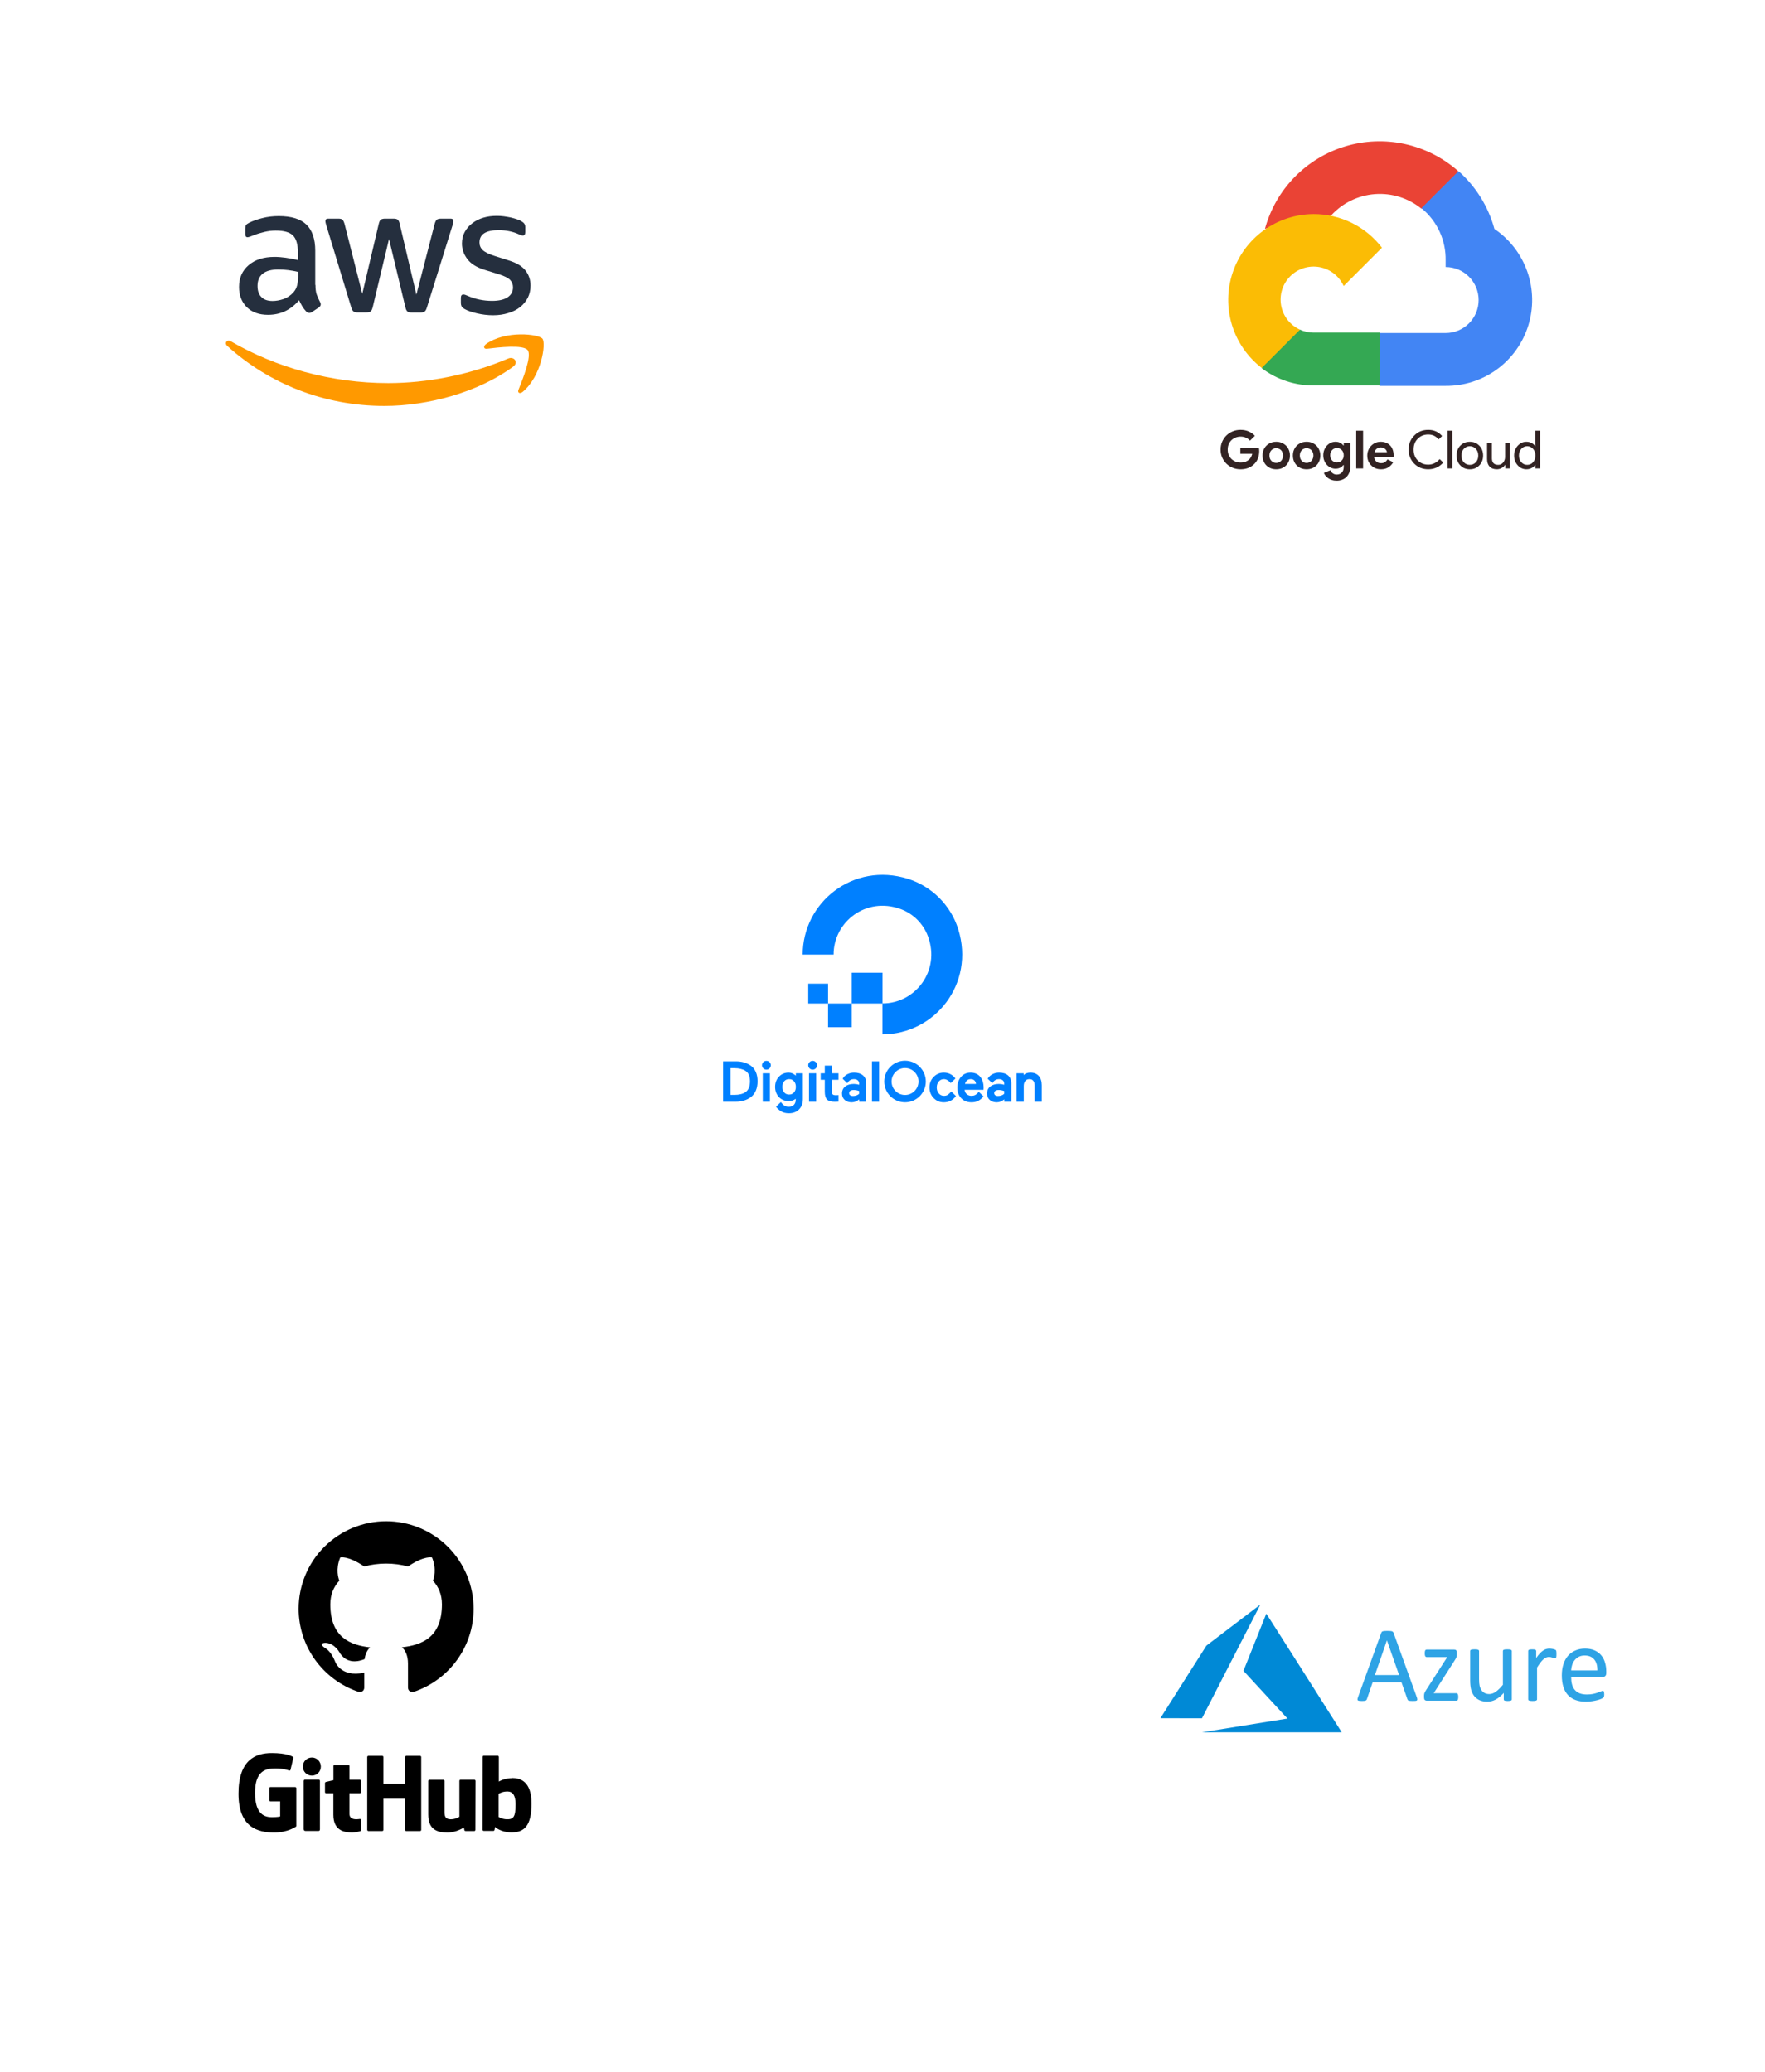 <svg width="592" height="695" viewBox="0 0 592 695" fill="none" xmlns="http://www.w3.org/2000/svg">
<g filter="url(#filter0_ddd_859_5423)">
<rect x="189" y="236.251" width="214.126" height="194.498" rx="21.413" fill="white"/>
</g>
<g clip-path="url(#clip0_859_5423)">
<path d="M295.982 336.608V346.94C313.494 346.94 327.13 330.022 321.401 311.672C318.897 303.652 312.525 297.28 304.506 294.776C286.154 289.048 269.236 302.683 269.236 320.196H279.592C279.594 320.196 279.595 320.193 279.595 320.193C279.596 309.202 290.473 300.706 302.027 304.899C306.308 306.452 309.723 309.866 311.277 314.147C315.471 325.694 306.986 336.567 296.006 336.582V326.284L296.004 326.283H285.68C285.679 326.283 285.678 326.284 285.678 326.284V336.608H295.982V336.608ZM285.676 344.544H277.744L277.742 344.542V336.608H285.678V344.542C285.678 344.542 285.677 344.544 285.676 344.544V344.544ZM277.748 336.608H271.098C271.095 336.608 271.093 336.607 271.093 336.607V329.96C271.093 329.96 271.095 329.955 271.098 329.955H277.742C277.745 329.955 277.748 329.957 277.748 329.957V336.608V336.608ZM251.772 357.421C250.426 356.487 248.751 356.014 246.793 356.014H242.531V369.534H246.793C248.746 369.534 250.422 369.034 251.774 368.05C252.51 367.527 253.088 366.797 253.493 365.881C253.895 364.97 254.099 363.895 254.099 362.686C254.099 361.491 253.895 360.43 253.492 359.532C253.088 358.628 252.509 357.919 251.772 357.421V357.421ZM245.02 358.299H246.358C247.846 358.299 249.071 358.592 250.001 359.17C251.031 359.792 251.555 360.975 251.555 362.686C251.555 364.449 251.03 365.685 249.996 366.362H249.996C249.106 366.95 247.888 367.249 246.376 367.249H245.02V358.299V358.299ZM255.844 369.534H258.241V360.011H255.844V369.534V369.534ZM257.065 355.847C256.656 355.847 256.303 355.992 256.019 356.277C255.731 356.551 255.585 356.898 255.585 357.309C255.585 357.719 255.731 358.071 256.017 358.357C256.303 358.644 256.656 358.789 257.065 358.789C257.475 358.789 257.827 358.644 258.114 358.357C258.401 358.071 258.546 357.718 258.546 357.309C258.546 356.899 258.4 356.552 258.114 356.279C257.978 356.139 257.815 356.029 257.634 355.955C257.454 355.881 257.26 355.844 257.065 355.847ZM266.943 360.807C266.22 360.164 265.413 359.789 264.541 359.789C263.218 359.789 262.119 360.247 261.274 361.149C260.418 362.043 259.983 363.194 259.983 364.57C259.983 365.913 260.411 367.06 261.256 367.981C262.107 368.87 263.212 369.321 264.541 369.321C265.465 369.321 266.259 369.064 266.906 368.556V368.776C266.906 369.566 266.694 370.18 266.278 370.602C265.861 371.024 265.283 371.238 264.56 371.238C263.454 371.238 262.76 370.803 261.916 369.662L260.285 371.23L260.328 371.292C260.681 371.786 261.221 372.271 261.934 372.731C262.646 373.189 263.542 373.421 264.597 373.421C266.019 373.421 267.17 372.983 268.018 372.118C268.87 371.249 269.302 370.085 269.302 368.66V360.011H266.943V360.807V360.807ZM266.314 366.431C265.896 366.907 265.358 367.137 264.671 367.137C263.984 367.137 263.449 366.907 263.036 366.432C262.626 365.959 262.417 365.332 262.417 364.569C262.417 363.794 262.626 363.159 263.036 362.683C263.443 362.212 263.993 361.973 264.671 361.973C265.357 361.973 265.895 362.205 266.314 362.684C266.731 363.16 266.943 363.794 266.943 364.569C266.943 365.332 266.731 365.959 266.314 366.431V366.431ZM271.353 369.534H273.749V360.011H271.353V369.534ZM272.574 355.847C272.164 355.847 271.811 355.992 271.527 356.277C271.24 356.551 271.094 356.898 271.094 357.309C271.094 357.719 271.239 358.071 271.525 358.357C271.811 358.644 272.164 358.789 272.574 358.789C272.769 358.792 272.963 358.756 273.143 358.681C273.323 358.607 273.487 358.497 273.623 358.357C273.91 358.071 274.055 357.718 274.055 357.309C274.055 356.899 273.908 356.552 273.623 356.279C273.487 356.139 273.323 356.029 273.143 355.955C272.963 355.881 272.769 355.844 272.574 355.847H272.574ZM279.001 357.439H276.643V360.011H275.272V362.195H276.642V366.151C276.642 367.389 276.889 368.275 277.377 368.783C277.867 369.294 278.735 369.553 279.959 369.553C280.349 369.553 280.741 369.54 281.124 369.515L281.232 369.508V367.326L280.41 367.369C279.839 367.369 279.459 367.268 279.278 367.071C279.094 366.871 279.001 366.446 279.001 365.811V362.195H281.232V360.011H279.001V357.439V357.439ZM289.456 360.724C288.729 360.104 287.726 359.789 286.472 359.789C285.675 359.789 284.929 359.964 284.255 360.306C283.631 360.623 283.018 361.147 282.629 361.833L282.653 361.862L284.188 363.331C284.82 362.323 285.523 361.973 286.454 361.973C286.955 361.973 287.37 362.108 287.69 362.372C288.008 362.635 288.162 362.97 288.162 363.394V363.856C287.591 363.679 286.997 363.587 286.399 363.584C285.206 363.584 284.236 363.864 283.515 364.418C282.785 364.978 282.415 365.779 282.415 366.8C282.415 367.694 282.727 368.421 283.344 368.962C283.968 369.483 284.746 369.747 285.658 369.747C286.571 369.747 287.424 369.379 288.199 368.75V369.534H290.558V363.412C290.558 362.253 290.187 361.349 289.456 360.724V360.724ZM285.201 365.895C285.473 365.706 285.857 365.61 286.343 365.61C286.92 365.61 287.531 365.726 288.162 365.955V366.889C287.641 367.373 286.945 367.619 286.093 367.619C285.679 367.619 285.356 367.527 285.134 367.344C284.917 367.166 284.811 366.939 284.811 366.651C284.811 366.325 284.939 366.077 285.201 365.895V365.895ZM292.467 369.534H294.864V356.013H292.467V369.534V369.534ZM303.559 369.738C299.715 369.738 296.588 366.611 296.588 362.768C296.588 358.924 299.715 355.797 303.558 355.797C307.402 355.797 310.528 358.924 310.528 362.768C310.528 366.611 307.402 369.738 303.558 369.738H303.559ZM303.559 358.254C301.069 358.254 299.045 360.279 299.045 362.768C299.045 365.257 301.069 367.281 303.558 367.281C306.047 367.281 308.072 365.257 308.072 362.768C308.072 360.279 306.047 358.254 303.558 358.254L303.559 358.254ZM319.073 366.129C318.644 366.61 318.206 367.026 317.868 367.242V367.243C317.537 367.455 317.118 367.564 316.625 367.564C315.919 367.564 315.351 367.306 314.889 366.776C314.429 366.25 314.196 365.573 314.196 364.763C314.196 363.954 314.426 363.279 314.88 362.755C315.336 362.228 315.901 361.973 316.606 361.973C317.378 361.973 318.192 362.453 318.889 363.278L320.473 361.759C319.44 360.415 318.123 359.789 316.551 359.789C315.236 359.789 314.095 360.269 313.162 361.213C312.233 362.151 311.762 363.346 311.762 364.763C311.762 366.181 312.233 367.379 313.16 368.323C314.089 369.268 315.23 369.747 316.551 369.747C318.286 369.747 319.687 368.998 320.631 367.626L319.073 366.129ZM328.907 361.342C328.568 360.868 328.105 360.487 327.531 360.208C326.96 359.93 326.294 359.789 325.552 359.789C324.214 359.789 323.119 360.283 322.298 361.257C321.5 362.223 321.096 363.425 321.096 364.828C321.096 366.271 321.539 367.466 322.414 368.379C323.284 369.287 324.449 369.747 325.875 369.747C327.491 369.747 328.817 369.094 329.817 367.805L329.871 367.735L328.307 366.233C328.163 366.408 327.957 366.606 327.769 366.783C327.533 367.006 327.311 367.179 327.073 367.297C326.715 367.475 326.313 367.564 325.864 367.564C325.2 367.564 324.65 367.368 324.23 366.983C323.837 366.623 323.607 366.137 323.545 365.536H329.894L329.916 364.662C329.916 364.043 329.831 363.447 329.665 362.889C329.501 362.334 329.245 361.811 328.907 361.342V361.342ZM323.67 363.584C323.786 363.128 323.995 362.749 324.296 362.455C324.621 362.135 325.044 361.973 325.552 361.973C326.133 361.973 326.583 362.138 326.889 362.465C327.172 362.767 327.332 363.143 327.365 363.584H323.67V363.584ZM338.11 360.724C337.384 360.104 336.38 359.789 335.127 359.789C334.329 359.789 333.583 359.964 332.909 360.306C332.285 360.623 331.672 361.147 331.283 361.833L331.308 361.862L332.842 363.331C333.474 362.323 334.177 361.973 335.109 361.973C335.609 361.973 336.025 362.108 336.344 362.372C336.662 362.635 336.817 362.97 336.817 363.394V363.856C336.245 363.679 335.651 363.587 335.053 363.584C333.861 363.584 332.89 363.864 332.169 364.418C331.439 364.978 331.069 365.779 331.069 366.8C331.069 367.694 331.381 368.421 331.999 368.962C332.622 369.483 333.4 369.747 334.312 369.747C335.225 369.747 336.079 369.379 336.853 368.75V369.534H339.213V363.412C339.213 362.253 338.842 361.349 338.11 360.724V360.724ZM333.856 365.895C334.128 365.706 334.511 365.61 334.997 365.61C335.574 365.61 336.186 365.726 336.817 365.955V366.889C336.295 367.373 335.6 367.619 334.747 367.619C334.333 367.619 334.01 367.527 333.789 367.344C333.571 367.166 333.466 366.939 333.466 366.651C333.466 366.325 333.593 366.077 333.856 365.895V365.895ZM348.431 360.911C347.763 360.167 346.826 359.789 345.643 359.789C344.692 359.789 343.92 360.062 343.343 360.601V360.011H340.993V369.534H343.389V364.282C343.389 363.561 343.56 362.988 343.899 362.579C344.237 362.171 344.701 361.973 345.319 361.973C345.862 361.973 346.273 362.15 346.577 362.514C346.881 362.88 347.036 363.384 347.036 364.014V369.534H349.432V364.014C349.432 362.695 349.096 361.651 348.431 360.911V360.911Z" fill="#0080FF"/>
</g>
<g filter="url(#filter1_ddd_859_5423)">
<rect x="22" y="7.251" width="214.126" height="194.498" rx="21.413" fill="white"/>
</g>
<g clip-path="url(#clip1_859_5423)">
<path d="M105.807 95.567C105.807 96.878 105.949 97.942 106.197 98.722C106.512 99.599 106.891 100.453 107.331 101.274C107.509 101.558 107.579 101.841 107.579 102.09C107.579 102.444 107.367 102.799 106.906 103.153L104.673 104.642C104.354 104.855 104.035 104.961 103.751 104.961C103.396 104.961 103.042 104.784 102.687 104.465C102.209 103.952 101.782 103.394 101.411 102.799C101.056 102.196 100.702 101.522 100.312 100.707C97.547 103.968 94.072 105.599 89.889 105.599C86.912 105.599 84.536 104.748 82.799 103.047C81.062 101.345 80.176 99.076 80.176 96.24C80.176 93.227 81.239 90.781 83.402 88.937C85.564 87.094 88.436 86.172 92.087 86.172C93.293 86.172 94.534 86.278 95.845 86.456C97.157 86.633 98.504 86.916 99.922 87.236V84.648C99.922 81.953 99.355 80.075 98.256 78.975C97.121 77.876 95.207 77.344 92.477 77.344C91.236 77.344 89.96 77.487 88.648 77.806C87.337 78.124 86.061 78.515 84.82 79.011C84.252 79.259 83.827 79.401 83.579 79.472C83.331 79.543 83.153 79.578 83.012 79.578C82.515 79.578 82.267 79.224 82.267 78.479V76.742C82.267 76.175 82.338 75.749 82.515 75.501C82.693 75.253 83.012 75.005 83.508 74.757C84.749 74.119 86.238 73.587 87.975 73.161C89.712 72.701 91.556 72.488 93.506 72.488C97.725 72.488 100.809 73.445 102.794 75.36C104.744 77.274 105.737 80.181 105.737 84.081V95.567H105.808H105.807ZM91.414 100.955C92.584 100.955 93.789 100.743 95.065 100.317C96.341 99.892 97.476 99.112 98.433 98.048C99.001 97.375 99.426 96.63 99.638 95.779C99.851 94.929 99.993 93.9 99.993 92.695V91.206C98.918 90.945 97.829 90.743 96.731 90.603C95.626 90.463 94.513 90.392 93.399 90.391C91.023 90.391 89.287 90.852 88.117 91.809C86.947 92.766 86.38 94.113 86.38 95.886C86.38 97.552 86.805 98.793 87.691 99.644C88.542 100.53 89.783 100.955 91.414 100.955ZM119.881 104.784C119.243 104.784 118.818 104.678 118.534 104.429C118.251 104.217 118.002 103.72 117.79 103.047L109.459 75.643C109.246 74.934 109.139 74.473 109.139 74.225C109.139 73.658 109.423 73.338 109.99 73.338H113.464C114.138 73.338 114.599 73.445 114.847 73.693C115.131 73.906 115.344 74.402 115.556 75.076L121.512 98.545L127.042 75.076C127.22 74.367 127.432 73.906 127.716 73.693C128 73.481 128.496 73.339 129.134 73.339H131.97C132.643 73.339 133.105 73.445 133.388 73.693C133.672 73.906 133.92 74.402 134.062 75.076L139.663 98.828L145.796 75.076C146.008 74.367 146.257 73.906 146.505 73.693C146.788 73.481 147.249 73.339 147.887 73.339H151.184C151.752 73.339 152.071 73.622 152.071 74.225C152.071 74.402 152.035 74.58 152 74.792C151.964 75.005 151.893 75.288 151.752 75.679L143.208 103.082C142.995 103.792 142.747 104.252 142.463 104.465C142.18 104.678 141.719 104.82 141.116 104.82H138.068C137.394 104.82 136.933 104.713 136.649 104.465C136.366 104.217 136.118 103.756 135.976 103.047L130.48 80.181L125.021 103.011C124.844 103.72 124.631 104.181 124.348 104.429C124.064 104.678 123.568 104.784 122.93 104.784H119.881H119.881ZM165.436 105.741C163.593 105.741 161.749 105.528 159.977 105.103C158.204 104.678 156.822 104.216 155.9 103.685C155.332 103.366 154.942 103.012 154.801 102.692C154.663 102.38 154.59 102.042 154.588 101.7V99.892C154.588 99.147 154.872 98.793 155.404 98.793C155.621 98.793 155.836 98.829 156.042 98.899C156.254 98.97 156.573 99.112 156.928 99.254C158.18 99.804 159.487 100.22 160.827 100.494C162.216 100.776 163.629 100.919 165.046 100.92C167.28 100.92 169.017 100.53 170.222 99.75C171.428 98.97 172.066 97.836 172.066 96.382C172.066 95.39 171.747 94.574 171.108 93.9C170.47 93.227 169.265 92.624 167.528 92.057L162.387 90.462C159.799 89.646 157.885 88.441 156.715 86.845C155.545 85.285 154.943 83.549 154.943 81.705C154.943 80.216 155.262 78.904 155.9 77.77C156.538 76.635 157.389 75.643 158.452 74.863C159.516 74.048 160.721 73.445 162.139 73.02C163.557 72.594 165.046 72.417 166.606 72.417C167.386 72.417 168.201 72.453 168.981 72.559C169.797 72.665 170.541 72.807 171.286 72.948C171.995 73.126 172.668 73.303 173.307 73.516C173.945 73.728 174.441 73.941 174.795 74.154C175.292 74.438 175.646 74.721 175.859 75.04C176.072 75.324 176.178 75.714 176.178 76.21V77.876C176.178 78.621 175.894 79.011 175.362 79.011C175.079 79.011 174.618 78.869 174.016 78.585C171.995 77.663 169.726 77.203 167.209 77.203C165.188 77.203 163.593 77.522 162.494 78.195C161.395 78.869 160.827 79.897 160.827 81.35C160.827 82.343 161.182 83.194 161.891 83.868C162.6 84.541 163.912 85.215 165.791 85.817L170.825 87.413C173.377 88.228 175.221 89.363 176.32 90.816C177.419 92.27 177.951 93.936 177.951 95.779C177.951 97.304 177.631 98.686 177.029 99.892C176.391 101.097 175.54 102.16 174.441 103.012C173.342 103.898 172.03 104.536 170.506 104.997C168.91 105.493 167.244 105.741 165.436 105.741V105.741Z" fill="#252F3E"/>
<path d="M172.136 122.97C160.473 131.585 143.527 136.158 128.957 136.158C108.537 136.158 90.138 128.607 76.241 116.057C75.142 115.065 76.134 113.718 77.446 114.497C92.477 123.219 111.018 128.501 130.198 128.501C143.137 128.501 157.353 125.806 170.435 120.276C172.385 119.389 174.051 121.552 172.136 122.97V122.97ZM176.994 117.44C175.505 115.525 167.138 116.518 163.345 116.979C162.21 117.121 162.033 116.128 163.061 115.384C169.726 110.704 180.681 112.051 181.957 113.611C183.233 115.206 181.602 126.161 175.363 131.408C174.406 132.223 173.484 131.798 173.909 130.734C175.327 127.224 178.482 119.319 176.994 117.44V117.44Z" fill="#FF9900"/>
</g>
<g filter="url(#filter2_ddd_859_5423)">
<rect x="356" y="464.251" width="214.126" height="194.498" rx="21.413" fill="white"/>
</g>
<path d="M417.344 578.776C425.16 577.521 431.614 576.482 431.689 576.469L431.824 576.443L424.447 568.465C420.388 564.078 417.069 560.47 417.069 560.449C417.069 560.429 424.687 541.338 424.731 541.27C424.746 541.248 429.931 549.384 437.3 560.996L449.941 580.911L450.037 581.063H403.138L417.344 578.776ZM389.201 576.342C389.201 576.332 392.678 570.845 396.927 564.15L404.653 551.979L413.666 545.113C418.619 541.336 422.684 538.24 422.699 538.235C422.667 538.349 422.619 538.461 422.555 538.567L412.769 557.627L403.158 576.348H396.176C393.851 576.366 391.526 576.365 389.201 576.342V576.342Z" fill="#0089D6"/>
<path d="M475.224 569.353C475.32 569.617 475.368 569.833 475.368 570.001C475.38 570.158 475.338 570.278 475.242 570.362C475.146 570.446 474.984 570.5 474.756 570.524C474.54 570.548 474.246 570.56 473.874 570.56C473.502 570.56 473.202 570.548 472.974 570.524C472.757 570.512 472.589 570.488 472.469 570.452C472.361 570.404 472.277 570.344 472.217 570.272C472.169 570.2 472.121 570.11 472.073 570.001L470.074 564.329H460.387L458.478 569.929C458.442 570.038 458.394 570.134 458.334 570.218C458.274 570.29 458.184 570.356 458.064 570.416C457.956 570.464 457.794 570.5 457.578 570.524C457.374 570.548 457.104 570.56 456.768 570.56C456.42 570.56 456.131 570.542 455.903 570.506C455.687 570.482 455.531 570.428 455.435 570.344C455.351 570.26 455.309 570.14 455.309 569.983C455.321 569.815 455.375 569.599 455.471 569.335L463.286 547.691C463.334 547.559 463.394 547.451 463.466 547.367C463.55 547.283 463.664 547.217 463.808 547.169C463.964 547.121 464.156 547.091 464.384 547.079C464.625 547.055 464.925 547.043 465.285 547.043C465.669 547.043 465.987 547.055 466.239 547.079C466.491 547.091 466.695 547.121 466.851 547.169C467.007 547.217 467.127 547.289 467.211 547.385C467.295 547.469 467.362 547.577 467.41 547.709L475.224 569.353ZM465.195 550.248H465.177L461.161 561.863H469.264L465.195 550.248ZM489.125 569.191C489.125 569.419 489.107 569.617 489.071 569.785C489.035 569.941 488.993 570.074 488.945 570.182C488.897 570.278 488.831 570.35 488.747 570.398C488.663 570.434 488.573 570.452 488.477 570.452H478.502C478.249 570.452 478.039 570.368 477.871 570.2C477.715 570.032 477.637 569.749 477.637 569.353V568.741C477.637 568.573 477.649 568.423 477.673 568.291C477.697 568.159 477.733 568.027 477.781 567.895C477.829 567.763 477.895 567.625 477.979 567.481C478.063 567.325 478.165 567.15 478.285 566.958L485.434 555.83H478.502C478.309 555.83 478.153 555.734 478.033 555.542C477.925 555.338 477.871 555.014 477.871 554.57C477.871 554.354 477.883 554.168 477.907 554.012C477.931 553.844 477.967 553.712 478.015 553.616C478.075 553.508 478.141 553.436 478.213 553.399C478.297 553.351 478.394 553.327 478.502 553.327H487.793C487.925 553.327 488.039 553.345 488.135 553.381C488.243 553.418 488.333 553.478 488.405 553.562C488.477 553.646 488.531 553.754 488.567 553.886C488.615 554.018 488.639 554.186 488.639 554.39V554.966C488.639 555.134 488.627 555.29 488.603 555.434C488.579 555.578 488.543 555.722 488.495 555.866C488.447 555.998 488.381 556.142 488.297 556.299C488.213 556.455 488.111 556.629 487.991 556.821L480.878 567.949H488.477C488.573 567.949 488.657 567.973 488.729 568.021C488.813 568.057 488.879 568.123 488.927 568.219C488.987 568.315 489.035 568.447 489.071 568.615C489.107 568.771 489.125 568.963 489.125 569.191ZM507.078 570.001C507.078 570.098 507.054 570.182 507.006 570.254C506.97 570.314 506.898 570.368 506.79 570.416C506.682 570.464 506.538 570.5 506.358 570.524C506.19 570.548 505.979 570.56 505.727 570.56C505.451 570.56 505.223 570.548 505.043 570.524C504.875 570.5 504.737 570.464 504.629 570.416C504.533 570.368 504.467 570.314 504.431 570.254C504.395 570.182 504.377 570.098 504.377 570.001V567.859C503.453 568.879 502.54 569.623 501.64 570.092C500.74 570.56 499.827 570.794 498.903 570.794C497.823 570.794 496.91 570.614 496.166 570.254C495.434 569.893 494.839 569.407 494.383 568.795C493.927 568.171 493.597 567.451 493.393 566.634C493.201 565.806 493.105 564.804 493.105 563.627V553.796C493.105 553.7 493.123 553.622 493.159 553.562C493.207 553.49 493.291 553.43 493.411 553.381C493.531 553.321 493.687 553.285 493.879 553.273C494.071 553.249 494.311 553.237 494.599 553.237C494.887 553.237 495.128 553.249 495.32 553.273C495.512 553.285 495.662 553.321 495.77 553.381C495.89 553.43 495.974 553.49 496.022 553.562C496.07 553.622 496.094 553.7 496.094 553.796V563.231C496.094 564.179 496.16 564.942 496.292 565.518C496.436 566.082 496.646 566.568 496.922 566.976C497.21 567.373 497.57 567.685 498.003 567.913C498.435 568.129 498.939 568.237 499.515 568.237C500.259 568.237 500.998 567.973 501.73 567.445C502.474 566.916 503.26 566.142 504.089 565.122V553.796C504.089 553.7 504.107 553.622 504.143 553.562C504.191 553.49 504.275 553.43 504.395 553.381C504.515 553.321 504.665 553.285 504.845 553.273C505.037 553.249 505.283 553.237 505.583 553.237C505.871 553.237 506.112 553.249 506.304 553.273C506.496 553.285 506.646 553.321 506.754 553.381C506.862 553.43 506.94 553.49 506.988 553.562C507.048 553.622 507.078 553.7 507.078 553.796V570.001ZM522.041 554.858C522.041 555.122 522.035 555.344 522.023 555.524C522.011 555.704 521.987 555.848 521.951 555.956C521.915 556.052 521.867 556.13 521.807 556.191C521.759 556.239 521.687 556.263 521.591 556.263C521.495 556.263 521.375 556.239 521.231 556.191C521.099 556.13 520.943 556.076 520.763 556.028C520.595 555.968 520.403 555.914 520.187 555.866C519.971 555.818 519.736 555.794 519.484 555.794C519.184 555.794 518.89 555.854 518.602 555.974C518.314 556.094 518.008 556.293 517.684 556.569C517.372 556.845 517.041 557.211 516.693 557.667C516.345 558.123 515.961 558.681 515.541 559.342V570.001C515.541 570.098 515.517 570.182 515.469 570.254C515.421 570.314 515.343 570.368 515.235 570.416C515.127 570.464 514.977 570.5 514.785 570.524C514.593 570.548 514.346 570.56 514.046 570.56C513.758 570.56 513.518 570.548 513.326 570.524C513.134 570.5 512.978 570.464 512.858 570.416C512.75 570.368 512.672 570.314 512.624 570.254C512.588 570.182 512.57 570.098 512.57 570.001V553.796C512.57 553.7 512.588 553.622 512.624 553.562C512.66 553.49 512.732 553.43 512.84 553.381C512.948 553.321 513.086 553.285 513.254 553.273C513.422 553.249 513.644 553.237 513.92 553.237C514.184 553.237 514.401 553.249 514.569 553.273C514.749 553.285 514.887 553.321 514.983 553.381C515.079 553.43 515.145 553.49 515.181 553.562C515.229 553.622 515.253 553.7 515.253 553.796V556.154C515.697 555.506 516.111 554.978 516.495 554.57C516.891 554.162 517.264 553.844 517.612 553.616C517.96 553.375 518.302 553.213 518.638 553.129C518.986 553.033 519.334 552.985 519.682 552.985C519.838 552.985 520.013 552.997 520.205 553.021C520.409 553.033 520.619 553.063 520.835 553.111C521.051 553.159 521.243 553.213 521.411 553.273C521.591 553.333 521.717 553.393 521.789 553.454C521.861 553.514 521.909 553.574 521.933 553.634C521.957 553.682 521.975 553.748 521.987 553.832C522.011 553.916 522.023 554.042 522.023 554.21C522.035 554.366 522.041 554.582 522.041 554.858ZM538.751 561.196C538.751 561.664 538.631 562.001 538.391 562.205C538.163 562.397 537.899 562.493 537.599 562.493H526.975C526.975 563.393 527.065 564.203 527.245 564.924C527.425 565.644 527.725 566.262 528.145 566.778C528.566 567.295 529.112 567.691 529.784 567.967C530.456 568.243 531.279 568.381 532.251 568.381C533.019 568.381 533.703 568.321 534.304 568.201C534.904 568.069 535.42 567.925 535.852 567.769C536.296 567.613 536.657 567.475 536.933 567.355C537.221 567.222 537.437 567.156 537.581 567.156C537.665 567.156 537.737 567.18 537.797 567.228C537.869 567.265 537.923 567.325 537.959 567.409C537.995 567.493 538.019 567.613 538.031 567.769C538.055 567.913 538.067 568.093 538.067 568.309C538.067 568.465 538.061 568.603 538.049 568.723C538.037 568.831 538.019 568.933 537.995 569.029C537.983 569.113 537.953 569.191 537.905 569.263C537.869 569.335 537.815 569.407 537.743 569.479C537.683 569.539 537.491 569.647 537.167 569.803C536.843 569.947 536.422 570.092 535.906 570.236C535.39 570.38 534.79 570.506 534.106 570.614C533.433 570.734 532.713 570.794 531.945 570.794C530.612 570.794 529.442 570.608 528.434 570.236C527.437 569.863 526.597 569.311 525.913 568.579C525.228 567.847 524.712 566.928 524.364 565.824C524.016 564.72 523.842 563.435 523.842 561.971C523.842 560.578 524.022 559.33 524.382 558.225C524.742 557.109 525.258 556.166 525.931 555.398C526.615 554.618 527.437 554.024 528.398 553.616C529.358 553.195 530.432 552.985 531.621 552.985C532.893 552.985 533.974 553.189 534.862 553.598C535.762 554.006 536.5 554.558 537.077 555.254C537.653 555.938 538.073 556.749 538.337 557.685C538.613 558.609 538.751 559.6 538.751 560.656V561.196ZM535.762 560.314C535.798 558.753 535.45 557.529 534.718 556.641C533.998 555.752 532.923 555.308 531.495 555.308C530.762 555.308 530.12 555.446 529.568 555.722C529.016 555.998 528.554 556.365 528.181 556.821C527.809 557.277 527.521 557.811 527.317 558.423C527.113 559.024 526.999 559.654 526.975 560.314H535.762Z" fill="#2EA3E5"/>
<g filter="url(#filter3_ddd_859_5423)">
<rect x="356" y="7.251" width="214.126" height="194.498" rx="21.413" fill="white"/>
</g>
<path d="M416.026 150.188H422.232C422.268 150.329 422.297 150.5 422.321 150.7C422.344 150.901 422.356 151.101 422.356 151.302C422.356 152.115 422.232 152.881 421.985 153.6C421.737 154.319 421.348 154.961 420.818 155.527C420.252 156.128 419.574 156.594 418.784 156.924C417.995 157.254 417.093 157.419 416.079 157.419C415.16 157.419 414.294 157.254 413.48 156.924C412.667 156.594 411.96 156.134 411.359 155.545C410.757 154.956 410.28 154.26 409.926 153.459C409.573 152.645 409.396 151.761 409.396 150.806C409.396 149.852 409.573 148.974 409.926 148.172C410.28 147.359 410.757 146.657 411.359 146.068C411.96 145.479 412.667 145.019 413.48 144.689C414.294 144.359 415.16 144.194 416.079 144.194C417.105 144.194 418.018 144.371 418.82 144.724C419.633 145.078 420.329 145.567 420.906 146.192L419.262 147.801C418.849 147.365 418.39 147.035 417.883 146.811C417.376 146.575 416.769 146.457 416.062 146.457C415.484 146.457 414.936 146.563 414.417 146.775C413.899 146.976 413.445 147.264 413.056 147.642C412.667 148.019 412.355 148.479 412.119 149.021C411.895 149.551 411.783 150.146 411.783 150.806C411.783 151.467 411.895 152.068 412.119 152.61C412.355 153.14 412.667 153.594 413.056 153.971C413.457 154.349 413.916 154.643 414.435 154.855C414.954 155.056 415.508 155.156 416.097 155.156C416.769 155.156 417.335 155.062 417.794 154.873C418.266 154.673 418.667 154.419 418.997 154.113C419.232 153.901 419.433 153.635 419.598 153.317C419.775 152.987 419.91 152.622 420.004 152.221H416.026V150.188ZM428.061 148.19C428.733 148.19 429.346 148.308 429.9 148.543C430.466 148.767 430.949 149.086 431.35 149.498C431.763 149.899 432.081 150.382 432.305 150.948C432.541 151.514 432.658 152.133 432.658 152.804C432.658 153.476 432.541 154.095 432.305 154.661C432.081 155.227 431.763 155.716 431.35 156.128C430.949 156.529 430.466 156.847 429.9 157.083C429.346 157.307 428.733 157.419 428.061 157.419C427.39 157.419 426.771 157.307 426.205 157.083C425.651 156.847 425.168 156.529 424.755 156.128C424.354 155.716 424.036 155.227 423.8 154.661C423.576 154.095 423.464 153.476 423.464 152.804C423.464 152.133 423.576 151.514 423.8 150.948C424.036 150.382 424.354 149.899 424.755 149.498C425.168 149.086 425.651 148.767 426.205 148.543C426.771 148.308 427.39 148.19 428.061 148.19ZM428.061 155.28C428.356 155.28 428.639 155.227 428.91 155.121C429.193 155.003 429.44 154.838 429.653 154.626C429.865 154.413 430.03 154.154 430.148 153.848C430.277 153.541 430.342 153.193 430.342 152.804C430.342 152.415 430.277 152.068 430.148 151.761C430.03 151.455 429.865 151.195 429.653 150.983C429.44 150.771 429.193 150.612 428.91 150.506C428.639 150.388 428.356 150.329 428.061 150.329C427.755 150.329 427.466 150.388 427.195 150.506C426.924 150.612 426.682 150.771 426.47 150.983C426.258 151.195 426.087 151.455 425.957 151.761C425.839 152.068 425.781 152.415 425.781 152.804C425.781 153.193 425.839 153.541 425.957 153.848C426.087 154.154 426.258 154.413 426.47 154.626C426.682 154.838 426.924 155.003 427.195 155.121C427.466 155.227 427.755 155.28 428.061 155.28ZM438.249 148.19C438.92 148.19 439.533 148.308 440.087 148.543C440.653 148.767 441.136 149.086 441.537 149.498C441.95 149.899 442.268 150.382 442.492 150.948C442.728 151.514 442.846 152.133 442.846 152.804C442.846 153.476 442.728 154.095 442.492 154.661C442.268 155.227 441.95 155.716 441.537 156.128C441.136 156.529 440.653 156.847 440.087 157.083C439.533 157.307 438.92 157.419 438.249 157.419C437.577 157.419 436.958 157.307 436.392 157.083C435.838 156.847 435.355 156.529 434.942 156.128C434.541 155.716 434.223 155.227 433.987 154.661C433.764 154.095 433.652 153.476 433.652 152.804C433.652 152.133 433.764 151.514 433.987 150.948C434.223 150.382 434.541 149.899 434.942 149.498C435.355 149.086 435.838 148.767 436.392 148.543C436.958 148.308 437.577 148.19 438.249 148.19ZM438.249 155.28C438.543 155.28 438.826 155.227 439.097 155.121C439.38 155.003 439.628 154.838 439.84 154.626C440.052 154.413 440.217 154.154 440.335 153.848C440.465 153.541 440.529 153.193 440.529 152.804C440.529 152.415 440.465 152.068 440.335 151.761C440.217 151.455 440.052 151.195 439.84 150.983C439.628 150.771 439.38 150.612 439.097 150.506C438.826 150.388 438.543 150.329 438.249 150.329C437.942 150.329 437.653 150.388 437.382 150.506C437.111 150.612 436.869 150.771 436.657 150.983C436.445 151.195 436.274 151.455 436.145 151.761C436.027 152.068 435.968 152.415 435.968 152.804C435.968 153.193 436.027 153.541 436.145 153.848C436.274 154.154 436.445 154.413 436.657 154.626C436.869 154.838 437.111 155.003 437.382 155.121C437.653 155.227 437.942 155.28 438.249 155.28ZM448.33 161.238C447.717 161.238 447.169 161.156 446.685 160.991C446.214 160.837 445.801 160.631 445.448 160.372C445.094 160.124 444.799 159.847 444.564 159.541C444.328 159.234 444.157 158.928 444.051 158.621L446.261 157.737C446.426 158.197 446.697 158.551 447.074 158.798C447.452 159.058 447.87 159.187 448.33 159.187C449.06 159.187 449.638 158.957 450.062 158.498C450.487 158.05 450.699 157.419 450.699 156.606V156.005H450.557C450.286 156.382 449.927 156.682 449.479 156.906C449.043 157.119 448.524 157.225 447.923 157.225C447.404 157.225 446.898 157.119 446.402 156.906C445.919 156.694 445.489 156.394 445.112 156.005C444.735 155.604 444.428 155.127 444.192 154.573C443.957 154.019 443.839 153.4 443.839 152.716C443.839 152.032 443.957 151.414 444.192 150.86C444.428 150.294 444.735 149.816 445.112 149.427C445.489 149.027 445.919 148.72 446.402 148.508C446.898 148.296 447.404 148.19 447.923 148.19C448.524 148.19 449.043 148.302 449.479 148.526C449.927 148.738 450.286 149.033 450.557 149.41H450.699V148.473H452.909V156.517C452.909 157.248 452.797 157.902 452.573 158.48C452.349 159.069 452.037 159.564 451.636 159.965C451.235 160.378 450.752 160.69 450.186 160.902C449.632 161.126 449.013 161.238 448.33 161.238ZM448.418 155.138C448.701 155.138 448.978 155.085 449.249 154.979C449.532 154.873 449.78 154.72 449.992 154.519C450.204 154.307 450.375 154.054 450.504 153.759C450.634 153.453 450.699 153.105 450.699 152.716C450.699 152.327 450.634 151.979 450.504 151.673C450.375 151.366 450.204 151.113 449.992 150.913C449.78 150.7 449.532 150.541 449.249 150.435C448.978 150.329 448.701 150.276 448.418 150.276C448.135 150.276 447.858 150.329 447.587 150.435C447.316 150.541 447.074 150.7 446.862 150.913C446.65 151.125 446.479 151.384 446.349 151.691C446.22 151.985 446.155 152.327 446.155 152.716C446.155 153.105 446.22 153.453 446.349 153.759C446.479 154.054 446.65 154.307 446.862 154.519C447.074 154.72 447.316 154.873 447.587 154.979C447.858 155.085 448.135 155.138 448.418 155.138ZM454.884 157.136V144.477H457.2V157.136H454.884ZM467.301 155.05C466.9 155.757 466.358 156.329 465.674 156.765C465.002 157.201 464.177 157.419 463.199 157.419C462.538 157.419 461.926 157.307 461.36 157.083C460.806 156.847 460.322 156.523 459.91 156.111C459.497 155.698 459.173 155.215 458.937 154.661C458.714 154.095 458.602 153.476 458.602 152.804C458.602 152.18 458.714 151.59 458.937 151.036C459.161 150.471 459.474 149.981 459.875 149.569C460.275 149.144 460.747 148.809 461.289 148.561C461.843 148.313 462.45 148.19 463.11 148.19C463.806 148.19 464.424 148.308 464.967 148.543C465.509 148.767 465.963 149.086 466.328 149.498C466.693 149.899 466.97 150.376 467.159 150.93C467.348 151.484 467.442 152.085 467.442 152.734C467.442 152.816 467.442 152.887 467.442 152.946C467.43 153.017 467.424 153.081 467.424 153.14C467.412 153.199 467.407 153.264 467.407 153.335H460.882C460.93 153.688 461.024 153.995 461.165 154.254C461.319 154.502 461.501 154.714 461.713 154.891C461.937 155.056 462.179 155.18 462.438 155.262C462.698 155.333 462.963 155.368 463.234 155.368C463.764 155.368 464.2 155.25 464.542 155.015C464.896 154.767 465.173 154.461 465.373 154.095L467.301 155.05ZM465.196 151.691C465.185 151.537 465.132 151.366 465.037 151.178C464.955 150.989 464.825 150.812 464.648 150.647C464.483 150.482 464.271 150.347 464.012 150.241C463.764 150.135 463.464 150.082 463.11 150.082C462.615 150.082 462.179 150.223 461.802 150.506C461.425 150.789 461.159 151.184 461.006 151.691H465.196ZM479.047 157.419C477.173 157.419 475.606 156.789 474.344 155.527C473.095 154.266 472.47 152.692 472.47 150.806C472.47 148.921 473.095 147.353 474.344 146.103C475.594 144.83 477.162 144.194 479.047 144.194C480.957 144.194 482.507 144.883 483.698 146.263L482.531 147.394C481.623 146.298 480.462 145.75 479.047 145.75C477.645 145.75 476.472 146.221 475.529 147.164C474.598 148.095 474.132 149.31 474.132 150.806C474.132 152.303 474.598 153.518 475.529 154.449C476.472 155.392 477.645 155.863 479.047 155.863C480.521 155.863 481.8 155.244 482.884 154.007L484.069 155.156C483.468 155.875 482.731 156.435 481.859 156.836C480.986 157.225 480.049 157.419 479.047 157.419ZM487.141 144.477V157.136H485.514V144.477H487.141ZM488.542 152.804C488.542 151.472 488.96 150.37 489.797 149.498C490.646 148.626 491.712 148.19 492.997 148.19C494.282 148.19 495.343 148.626 496.18 149.498C497.028 150.37 497.453 151.472 497.453 152.804C497.453 154.148 497.028 155.25 496.18 156.111C495.343 156.983 494.282 157.419 492.997 157.419C491.712 157.419 490.646 156.983 489.797 156.111C488.96 155.238 488.542 154.136 488.542 152.804ZM490.168 152.804C490.168 153.736 490.439 154.49 490.981 155.068C491.524 155.645 492.196 155.934 492.997 155.934C493.799 155.934 494.471 155.645 495.013 155.068C495.555 154.49 495.826 153.736 495.826 152.804C495.826 151.885 495.555 151.137 495.013 150.559C494.459 149.97 493.787 149.675 492.997 149.675C492.207 149.675 491.535 149.97 490.981 150.559C490.439 151.137 490.168 151.885 490.168 152.804ZM506.447 157.136H504.891V155.934H504.82C504.573 156.358 504.189 156.712 503.671 156.995C503.164 157.278 502.634 157.419 502.08 157.419C501.019 157.419 500.199 157.119 499.622 156.517C499.056 155.904 498.773 155.038 498.773 153.918V148.473H500.4V153.812C500.435 155.227 501.148 155.934 502.539 155.934C503.188 155.934 503.73 155.675 504.166 155.156C504.602 154.626 504.82 153.995 504.82 153.264V148.473H506.447V157.136ZM512.23 155.934C513.032 155.934 513.686 155.645 514.193 155.068C514.723 154.49 514.988 153.736 514.988 152.804C514.988 151.897 514.723 151.148 514.193 150.559C513.674 149.97 513.02 149.675 512.23 149.675C511.452 149.675 510.798 149.97 510.268 150.559C509.737 151.148 509.472 151.897 509.472 152.804C509.472 153.724 509.737 154.472 510.268 155.05C510.798 155.639 511.452 155.934 512.23 155.934ZM511.965 157.419C510.833 157.419 509.861 156.971 509.048 156.075C508.246 155.168 507.845 154.077 507.845 152.804C507.845 151.531 508.246 150.441 509.048 149.533C509.861 148.638 510.833 148.19 511.965 148.19C512.602 148.19 513.179 148.325 513.698 148.596C514.228 148.867 514.635 149.227 514.918 149.675H514.988L514.918 148.473V144.477H516.544V157.136H514.988V155.934H514.918C514.635 156.382 514.228 156.741 513.698 157.012C513.179 157.284 512.602 157.419 511.965 157.419Z" fill="#322323"/>
<path d="M476.642 69.967H479.752L488.612 61.107L489.037 57.344C483.96 52.871 477.828 49.766 471.219 48.32C464.609 46.874 457.741 47.136 451.261 49.08C444.78 51.025 438.902 54.588 434.181 59.434C429.459 64.279 426.05 70.248 424.274 76.776C425.262 76.373 426.356 76.309 427.384 76.594L445.104 73.667C445.104 73.667 446.009 72.176 446.472 72.269C450.27 68.099 455.518 65.538 461.143 65.11C466.767 64.683 472.342 66.42 476.727 69.967H476.642Z" fill="#EA4335"/>
<path d="M501.235 76.776C499.196 69.281 495.014 62.544 489.202 57.391L476.765 69.827C479.358 71.944 481.436 74.622 482.843 77.66C484.249 80.697 484.946 84.015 484.882 87.361V89.57C487.818 89.57 490.633 90.736 492.709 92.812C494.785 94.888 495.951 97.703 495.951 100.639C495.951 103.575 494.785 106.39 492.709 108.466C490.633 110.542 487.818 111.708 484.882 111.708H462.744L460.535 113.947V127.224L462.744 129.429H484.882C491.065 129.478 497.099 127.536 502.091 123.889C507.084 120.242 510.77 115.085 512.605 109.181C514.439 103.277 514.324 96.939 512.276 91.105C510.228 85.272 506.357 80.252 501.235 76.789V76.776Z" fill="#4285F4"/>
<path d="M440.577 129.293H462.715V111.572H440.577C439 111.57 437.441 111.229 436.007 110.574L432.897 111.538L423.977 120.399L423.2 123.508C428.203 127.286 434.308 129.319 440.577 129.293V129.293Z" fill="#34A853"/>
<path d="M440.576 71.802C434.578 71.838 428.74 73.745 423.879 77.26C419.017 80.774 415.375 85.719 413.461 91.403C411.546 97.088 411.455 103.229 413.201 108.968C414.946 114.707 418.44 119.758 423.195 123.414L436.036 110.574C434.404 109.837 432.975 108.715 431.872 107.304C430.769 105.893 430.024 104.235 429.703 102.473C429.381 100.712 429.492 98.898 430.026 97.188C430.559 95.479 431.5 93.924 432.766 92.658C434.033 91.392 435.588 90.452 437.297 89.919C439.007 89.386 440.821 89.275 442.582 89.597C444.344 89.919 446.001 90.664 447.412 91.768C448.823 92.871 449.944 94.3 450.681 95.933L463.522 83.088C460.826 79.566 457.352 76.714 453.372 74.756C449.391 72.799 445.012 71.788 440.576 71.802V71.802Z" fill="#FBBC05"/>
<g filter="url(#filter4_ddd_859_5423)">
<rect x="22" y="464.251" width="214.126" height="194.498" rx="21.413" fill="white"/>
</g>
<path d="M129.509 510.269C125.656 510.269 121.84 511.028 118.28 512.503C114.72 513.977 111.485 516.139 108.76 518.863C103.258 524.366 100.166 531.83 100.166 539.612C100.166 552.582 108.588 563.586 120.237 567.488C121.704 567.723 122.173 566.813 122.173 566.021V561.062C114.045 562.823 112.314 557.13 112.314 557.13C110.964 553.726 109.057 552.817 109.057 552.817C106.387 550.997 109.262 551.056 109.262 551.056C112.197 551.262 113.752 554.079 113.752 554.079C116.305 558.539 120.618 557.218 122.291 556.514C122.555 554.607 123.318 553.316 124.139 552.582C117.625 551.848 110.788 549.325 110.788 538.145C110.788 534.888 111.903 532.276 113.811 530.193C113.517 529.46 112.49 526.408 114.104 522.446C114.104 522.446 116.569 521.654 122.173 525.44C124.492 524.794 127.015 524.471 129.509 524.471C132.003 524.471 134.527 524.794 136.845 525.44C142.45 521.654 144.914 522.446 144.914 522.446C146.528 526.408 145.501 529.46 145.208 530.193C147.115 532.276 148.23 534.888 148.23 538.145C148.23 549.354 141.364 551.819 134.82 552.553C135.877 553.462 136.845 555.252 136.845 557.981V566.021C136.845 566.813 137.315 567.752 138.811 567.488C150.46 563.556 158.853 552.582 158.853 539.612C158.853 535.759 158.094 531.943 156.619 528.383C155.144 524.823 152.983 521.588 150.258 518.863C147.533 516.139 144.299 513.977 140.738 512.503C137.178 511.028 133.363 510.269 129.509 510.269V510.269Z" fill="black"/>
<g clip-path="url(#clip2_859_5423)">
<path fill-rule="evenodd" clip-rule="evenodd" d="M120.773 610.102H120.729C120.749 610.102 120.762 610.124 120.782 610.126H120.795L120.773 610.104V610.102ZM120.782 610.126C120.577 610.128 120.062 610.236 119.519 610.236C117.802 610.236 117.208 609.444 117.208 608.41V601.519H120.707C120.905 601.519 121.059 601.343 121.059 601.101V597.36C121.059 597.162 120.883 596.985 120.707 596.985H117.208V592.342C117.208 592.166 117.098 592.056 116.9 592.056H112.146C111.948 592.056 111.838 592.166 111.838 592.342V597.118C111.838 597.118 109.439 597.712 109.285 597.734C109.109 597.778 108.999 597.932 108.999 598.108V601.101C108.999 601.343 109.175 601.519 109.373 601.519H111.816V608.737C111.816 614.107 115.557 614.657 118.11 614.657C119.276 614.657 120.685 614.283 120.905 614.173C121.037 614.129 121.103 613.975 121.103 613.821V610.52C121.106 610.426 121.075 610.335 121.016 610.262C120.957 610.189 120.874 610.14 120.782 610.124V610.126ZM172.931 605.282C172.931 601.299 171.324 600.771 169.629 600.947C168.309 601.035 167.253 601.695 167.253 601.695V609.442C167.253 609.442 168.331 610.19 169.938 610.234C172.204 610.3 172.931 609.486 172.931 605.282ZM178.278 604.93C178.278 612.479 175.836 614.635 171.566 614.635C167.957 614.635 166.02 612.809 166.02 612.809C166.02 612.809 165.932 613.821 165.822 613.953C165.756 614.085 165.646 614.129 165.514 614.129H162.257C162.037 614.129 161.839 613.953 161.839 613.755L161.883 589.305C161.883 589.107 162.059 588.931 162.257 588.931H166.945C167.143 588.931 167.319 589.107 167.319 589.305V597.602C167.319 597.602 169.123 596.435 171.764 596.435L171.742 596.391C174.383 596.391 178.278 597.382 178.278 604.93V604.93ZM159.088 596.985H154.466C154.224 596.985 154.092 597.162 154.092 597.404V609.376C154.092 609.376 152.882 610.234 151.231 610.234C149.581 610.234 149.097 609.486 149.097 607.835V597.382C149.097 597.184 148.92 597.008 148.722 597.008H144.013C143.815 597.008 143.639 597.184 143.639 597.382V608.627C143.639 613.469 146.346 614.679 150.065 614.679C153.124 614.679 155.611 612.985 155.611 612.985C155.611 612.985 155.721 613.843 155.787 613.975C155.831 614.085 155.985 614.173 156.139 614.173H159.088C159.33 614.173 159.462 613.997 159.462 613.799L159.506 597.36C159.506 597.162 159.33 596.985 159.088 596.985V596.985ZM106.93 596.963H102.243C102.045 596.963 101.869 597.162 101.869 597.404V613.557C101.869 613.997 102.155 614.151 102.529 614.151H106.754C107.194 614.151 107.304 613.953 107.304 613.557V597.338C107.304 597.14 107.128 596.963 106.93 596.963V596.963ZM104.619 589.525C102.925 589.525 101.582 590.867 101.582 592.562C101.582 594.257 102.925 595.599 104.619 595.599C106.27 595.599 107.612 594.257 107.612 592.562C107.612 590.867 106.27 589.525 104.619 589.525ZM140.91 588.975H136.266C136.068 588.975 135.892 589.151 135.892 589.349V598.35H128.608V589.349C128.608 589.151 128.432 588.975 128.233 588.975H123.546C123.348 588.975 123.172 589.151 123.172 589.349V613.799C123.172 613.997 123.37 614.173 123.546 614.173H128.233C128.432 614.173 128.608 613.997 128.608 613.799V603.346H135.892L135.848 613.799C135.848 613.997 136.024 614.173 136.222 614.173H140.91C141.108 614.173 141.284 613.997 141.284 613.799V589.349C141.284 589.151 141.108 588.975 140.91 588.975V588.975ZM99.382 599.802V612.435C99.382 612.523 99.36 612.677 99.25 612.721C99.25 612.721 96.499 614.679 91.965 614.679C86.485 614.679 79.993 612.963 79.993 601.651C79.993 590.339 85.671 588.006 91.217 588.028C96.015 588.028 97.951 589.107 98.259 589.305C98.347 589.415 98.391 589.503 98.391 589.613L97.467 593.53C97.467 593.728 97.269 593.97 97.027 593.904C96.235 593.662 95.046 593.178 92.251 593.178C89.016 593.178 85.539 594.103 85.539 601.387C85.539 608.671 88.84 609.53 91.217 609.53C93.242 609.53 93.968 609.288 93.968 609.288V604.226H90.733C90.491 604.226 90.315 604.05 90.315 603.852V599.802C90.315 599.604 90.491 599.428 90.733 599.428H98.964C99.206 599.428 99.382 599.604 99.382 599.802Z" fill="black"/>
</g>
<defs>
<filter id="filter0_ddd_859_5423" x="167.587" y="229.113" width="256.951" height="237.323" filterUnits="userSpaceOnUse" color-interpolation-filters="sRGB">
<feFlood flood-opacity="0" result="BackgroundImageFix"/>
<feColorMatrix in="SourceAlpha" type="matrix" values="0 0 0 0 0 0 0 0 0 0 0 0 0 0 0 0 0 0 127 0" result="hardAlpha"/>
<feOffset dy="14.275"/>
<feGaussianBlur stdDeviation="10.706"/>
<feComposite in2="hardAlpha" operator="out"/>
<feColorMatrix type="matrix" values="0 0 0 0 0 0 0 0 0 0 0 0 0 0 0 0 0 0 0.2 0"/>
<feBlend mode="normal" in2="BackgroundImageFix" result="effect1_dropShadow_859_5423"/>
<feColorMatrix in="SourceAlpha" type="matrix" values="0 0 0 0 0 0 0 0 0 0 0 0 0 0 0 0 0 0 127 0" result="hardAlpha"/>
<feOffset dy="14.275"/>
<feGaussianBlur stdDeviation="10.706"/>
<feComposite in2="hardAlpha" operator="out"/>
<feColorMatrix type="matrix" values="0 0 0 0 0 0 0 0 0 0 0 0 0 0 0 0 0 0 0.2 0"/>
<feBlend mode="normal" in2="effect1_dropShadow_859_5423" result="effect2_dropShadow_859_5423"/>
<feColorMatrix in="SourceAlpha" type="matrix" values="0 0 0 0 0 0 0 0 0 0 0 0 0 0 0 0 0 0 127 0" result="hardAlpha"/>
<feOffset dy="14.275"/>
<feGaussianBlur stdDeviation="10.706"/>
<feComposite in2="hardAlpha" operator="out"/>
<feColorMatrix type="matrix" values="0 0 0 0 0 0 0 0 0 0 0 0 0 0 0 0 0 0 0.2 0"/>
<feBlend mode="normal" in2="effect2_dropShadow_859_5423" result="effect3_dropShadow_859_5423"/>
<feBlend mode="normal" in="SourceGraphic" in2="effect3_dropShadow_859_5423" result="shape"/>
</filter>
<filter id="filter1_ddd_859_5423" x="0.587" y="0.113" width="256.951" height="237.323" filterUnits="userSpaceOnUse" color-interpolation-filters="sRGB">
<feFlood flood-opacity="0" result="BackgroundImageFix"/>
<feColorMatrix in="SourceAlpha" type="matrix" values="0 0 0 0 0 0 0 0 0 0 0 0 0 0 0 0 0 0 127 0" result="hardAlpha"/>
<feOffset dy="14.275"/>
<feGaussianBlur stdDeviation="10.706"/>
<feComposite in2="hardAlpha" operator="out"/>
<feColorMatrix type="matrix" values="0 0 0 0 0 0 0 0 0 0 0 0 0 0 0 0 0 0 0.2 0"/>
<feBlend mode="normal" in2="BackgroundImageFix" result="effect1_dropShadow_859_5423"/>
<feColorMatrix in="SourceAlpha" type="matrix" values="0 0 0 0 0 0 0 0 0 0 0 0 0 0 0 0 0 0 127 0" result="hardAlpha"/>
<feOffset dy="14.275"/>
<feGaussianBlur stdDeviation="10.706"/>
<feComposite in2="hardAlpha" operator="out"/>
<feColorMatrix type="matrix" values="0 0 0 0 0 0 0 0 0 0 0 0 0 0 0 0 0 0 0.2 0"/>
<feBlend mode="normal" in2="effect1_dropShadow_859_5423" result="effect2_dropShadow_859_5423"/>
<feColorMatrix in="SourceAlpha" type="matrix" values="0 0 0 0 0 0 0 0 0 0 0 0 0 0 0 0 0 0 127 0" result="hardAlpha"/>
<feOffset dy="14.275"/>
<feGaussianBlur stdDeviation="10.706"/>
<feComposite in2="hardAlpha" operator="out"/>
<feColorMatrix type="matrix" values="0 0 0 0 0 0 0 0 0 0 0 0 0 0 0 0 0 0 0.2 0"/>
<feBlend mode="normal" in2="effect2_dropShadow_859_5423" result="effect3_dropShadow_859_5423"/>
<feBlend mode="normal" in="SourceGraphic" in2="effect3_dropShadow_859_5423" result="shape"/>
</filter>
<filter id="filter2_ddd_859_5423" x="334.587" y="457.113" width="256.951" height="237.323" filterUnits="userSpaceOnUse" color-interpolation-filters="sRGB">
<feFlood flood-opacity="0" result="BackgroundImageFix"/>
<feColorMatrix in="SourceAlpha" type="matrix" values="0 0 0 0 0 0 0 0 0 0 0 0 0 0 0 0 0 0 127 0" result="hardAlpha"/>
<feOffset dy="14.275"/>
<feGaussianBlur stdDeviation="10.706"/>
<feComposite in2="hardAlpha" operator="out"/>
<feColorMatrix type="matrix" values="0 0 0 0 0 0 0 0 0 0 0 0 0 0 0 0 0 0 0.2 0"/>
<feBlend mode="normal" in2="BackgroundImageFix" result="effect1_dropShadow_859_5423"/>
<feColorMatrix in="SourceAlpha" type="matrix" values="0 0 0 0 0 0 0 0 0 0 0 0 0 0 0 0 0 0 127 0" result="hardAlpha"/>
<feOffset dy="14.275"/>
<feGaussianBlur stdDeviation="10.706"/>
<feComposite in2="hardAlpha" operator="out"/>
<feColorMatrix type="matrix" values="0 0 0 0 0 0 0 0 0 0 0 0 0 0 0 0 0 0 0.2 0"/>
<feBlend mode="normal" in2="effect1_dropShadow_859_5423" result="effect2_dropShadow_859_5423"/>
<feColorMatrix in="SourceAlpha" type="matrix" values="0 0 0 0 0 0 0 0 0 0 0 0 0 0 0 0 0 0 127 0" result="hardAlpha"/>
<feOffset dy="14.275"/>
<feGaussianBlur stdDeviation="10.706"/>
<feComposite in2="hardAlpha" operator="out"/>
<feColorMatrix type="matrix" values="0 0 0 0 0 0 0 0 0 0 0 0 0 0 0 0 0 0 0.2 0"/>
<feBlend mode="normal" in2="effect2_dropShadow_859_5423" result="effect3_dropShadow_859_5423"/>
<feBlend mode="normal" in="SourceGraphic" in2="effect3_dropShadow_859_5423" result="shape"/>
</filter>
<filter id="filter3_ddd_859_5423" x="334.587" y="0.113" width="256.951" height="237.323" filterUnits="userSpaceOnUse" color-interpolation-filters="sRGB">
<feFlood flood-opacity="0" result="BackgroundImageFix"/>
<feColorMatrix in="SourceAlpha" type="matrix" values="0 0 0 0 0 0 0 0 0 0 0 0 0 0 0 0 0 0 127 0" result="hardAlpha"/>
<feOffset dy="14.275"/>
<feGaussianBlur stdDeviation="10.706"/>
<feComposite in2="hardAlpha" operator="out"/>
<feColorMatrix type="matrix" values="0 0 0 0 0 0 0 0 0 0 0 0 0 0 0 0 0 0 0.2 0"/>
<feBlend mode="normal" in2="BackgroundImageFix" result="effect1_dropShadow_859_5423"/>
<feColorMatrix in="SourceAlpha" type="matrix" values="0 0 0 0 0 0 0 0 0 0 0 0 0 0 0 0 0 0 127 0" result="hardAlpha"/>
<feOffset dy="14.275"/>
<feGaussianBlur stdDeviation="10.706"/>
<feComposite in2="hardAlpha" operator="out"/>
<feColorMatrix type="matrix" values="0 0 0 0 0 0 0 0 0 0 0 0 0 0 0 0 0 0 0.2 0"/>
<feBlend mode="normal" in2="effect1_dropShadow_859_5423" result="effect2_dropShadow_859_5423"/>
<feColorMatrix in="SourceAlpha" type="matrix" values="0 0 0 0 0 0 0 0 0 0 0 0 0 0 0 0 0 0 127 0" result="hardAlpha"/>
<feOffset dy="14.275"/>
<feGaussianBlur stdDeviation="10.706"/>
<feComposite in2="hardAlpha" operator="out"/>
<feColorMatrix type="matrix" values="0 0 0 0 0 0 0 0 0 0 0 0 0 0 0 0 0 0 0.2 0"/>
<feBlend mode="normal" in2="effect2_dropShadow_859_5423" result="effect3_dropShadow_859_5423"/>
<feBlend mode="normal" in="SourceGraphic" in2="effect3_dropShadow_859_5423" result="shape"/>
</filter>
<filter id="filter4_ddd_859_5423" x="0.587" y="457.113" width="256.951" height="237.323" filterUnits="userSpaceOnUse" color-interpolation-filters="sRGB">
<feFlood flood-opacity="0" result="BackgroundImageFix"/>
<feColorMatrix in="SourceAlpha" type="matrix" values="0 0 0 0 0 0 0 0 0 0 0 0 0 0 0 0 0 0 127 0" result="hardAlpha"/>
<feOffset dy="14.275"/>
<feGaussianBlur stdDeviation="10.706"/>
<feComposite in2="hardAlpha" operator="out"/>
<feColorMatrix type="matrix" values="0 0 0 0 0 0 0 0 0 0 0 0 0 0 0 0 0 0 0.2 0"/>
<feBlend mode="normal" in2="BackgroundImageFix" result="effect1_dropShadow_859_5423"/>
<feColorMatrix in="SourceAlpha" type="matrix" values="0 0 0 0 0 0 0 0 0 0 0 0 0 0 0 0 0 0 127 0" result="hardAlpha"/>
<feOffset dy="14.275"/>
<feGaussianBlur stdDeviation="10.706"/>
<feComposite in2="hardAlpha" operator="out"/>
<feColorMatrix type="matrix" values="0 0 0 0 0 0 0 0 0 0 0 0 0 0 0 0 0 0 0.2 0"/>
<feBlend mode="normal" in2="effect1_dropShadow_859_5423" result="effect2_dropShadow_859_5423"/>
<feColorMatrix in="SourceAlpha" type="matrix" values="0 0 0 0 0 0 0 0 0 0 0 0 0 0 0 0 0 0 127 0" result="hardAlpha"/>
<feOffset dy="14.275"/>
<feGaussianBlur stdDeviation="10.706"/>
<feComposite in2="hardAlpha" operator="out"/>
<feColorMatrix type="matrix" values="0 0 0 0 0 0 0 0 0 0 0 0 0 0 0 0 0 0 0.2 0"/>
<feBlend mode="normal" in2="effect2_dropShadow_859_5423" result="effect3_dropShadow_859_5423"/>
<feBlend mode="normal" in="SourceGraphic" in2="effect3_dropShadow_859_5423" result="shape"/>
</filter>
<clipPath id="clip0_859_5423">
<rect width="107.063" height="80.297" fill="white" transform="translate(242.531 293.352)"/>
</clipPath>
<clipPath id="clip1_859_5423">
<rect width="107.063" height="63.987" fill="white" transform="translate(75.531 72.381)"/>
</clipPath>
<clipPath id="clip2_859_5423">
<rect width="99.034" height="35.212" fill="white" transform="translate(79.993 583.626)"/>
</clipPath>
</defs>
</svg>
